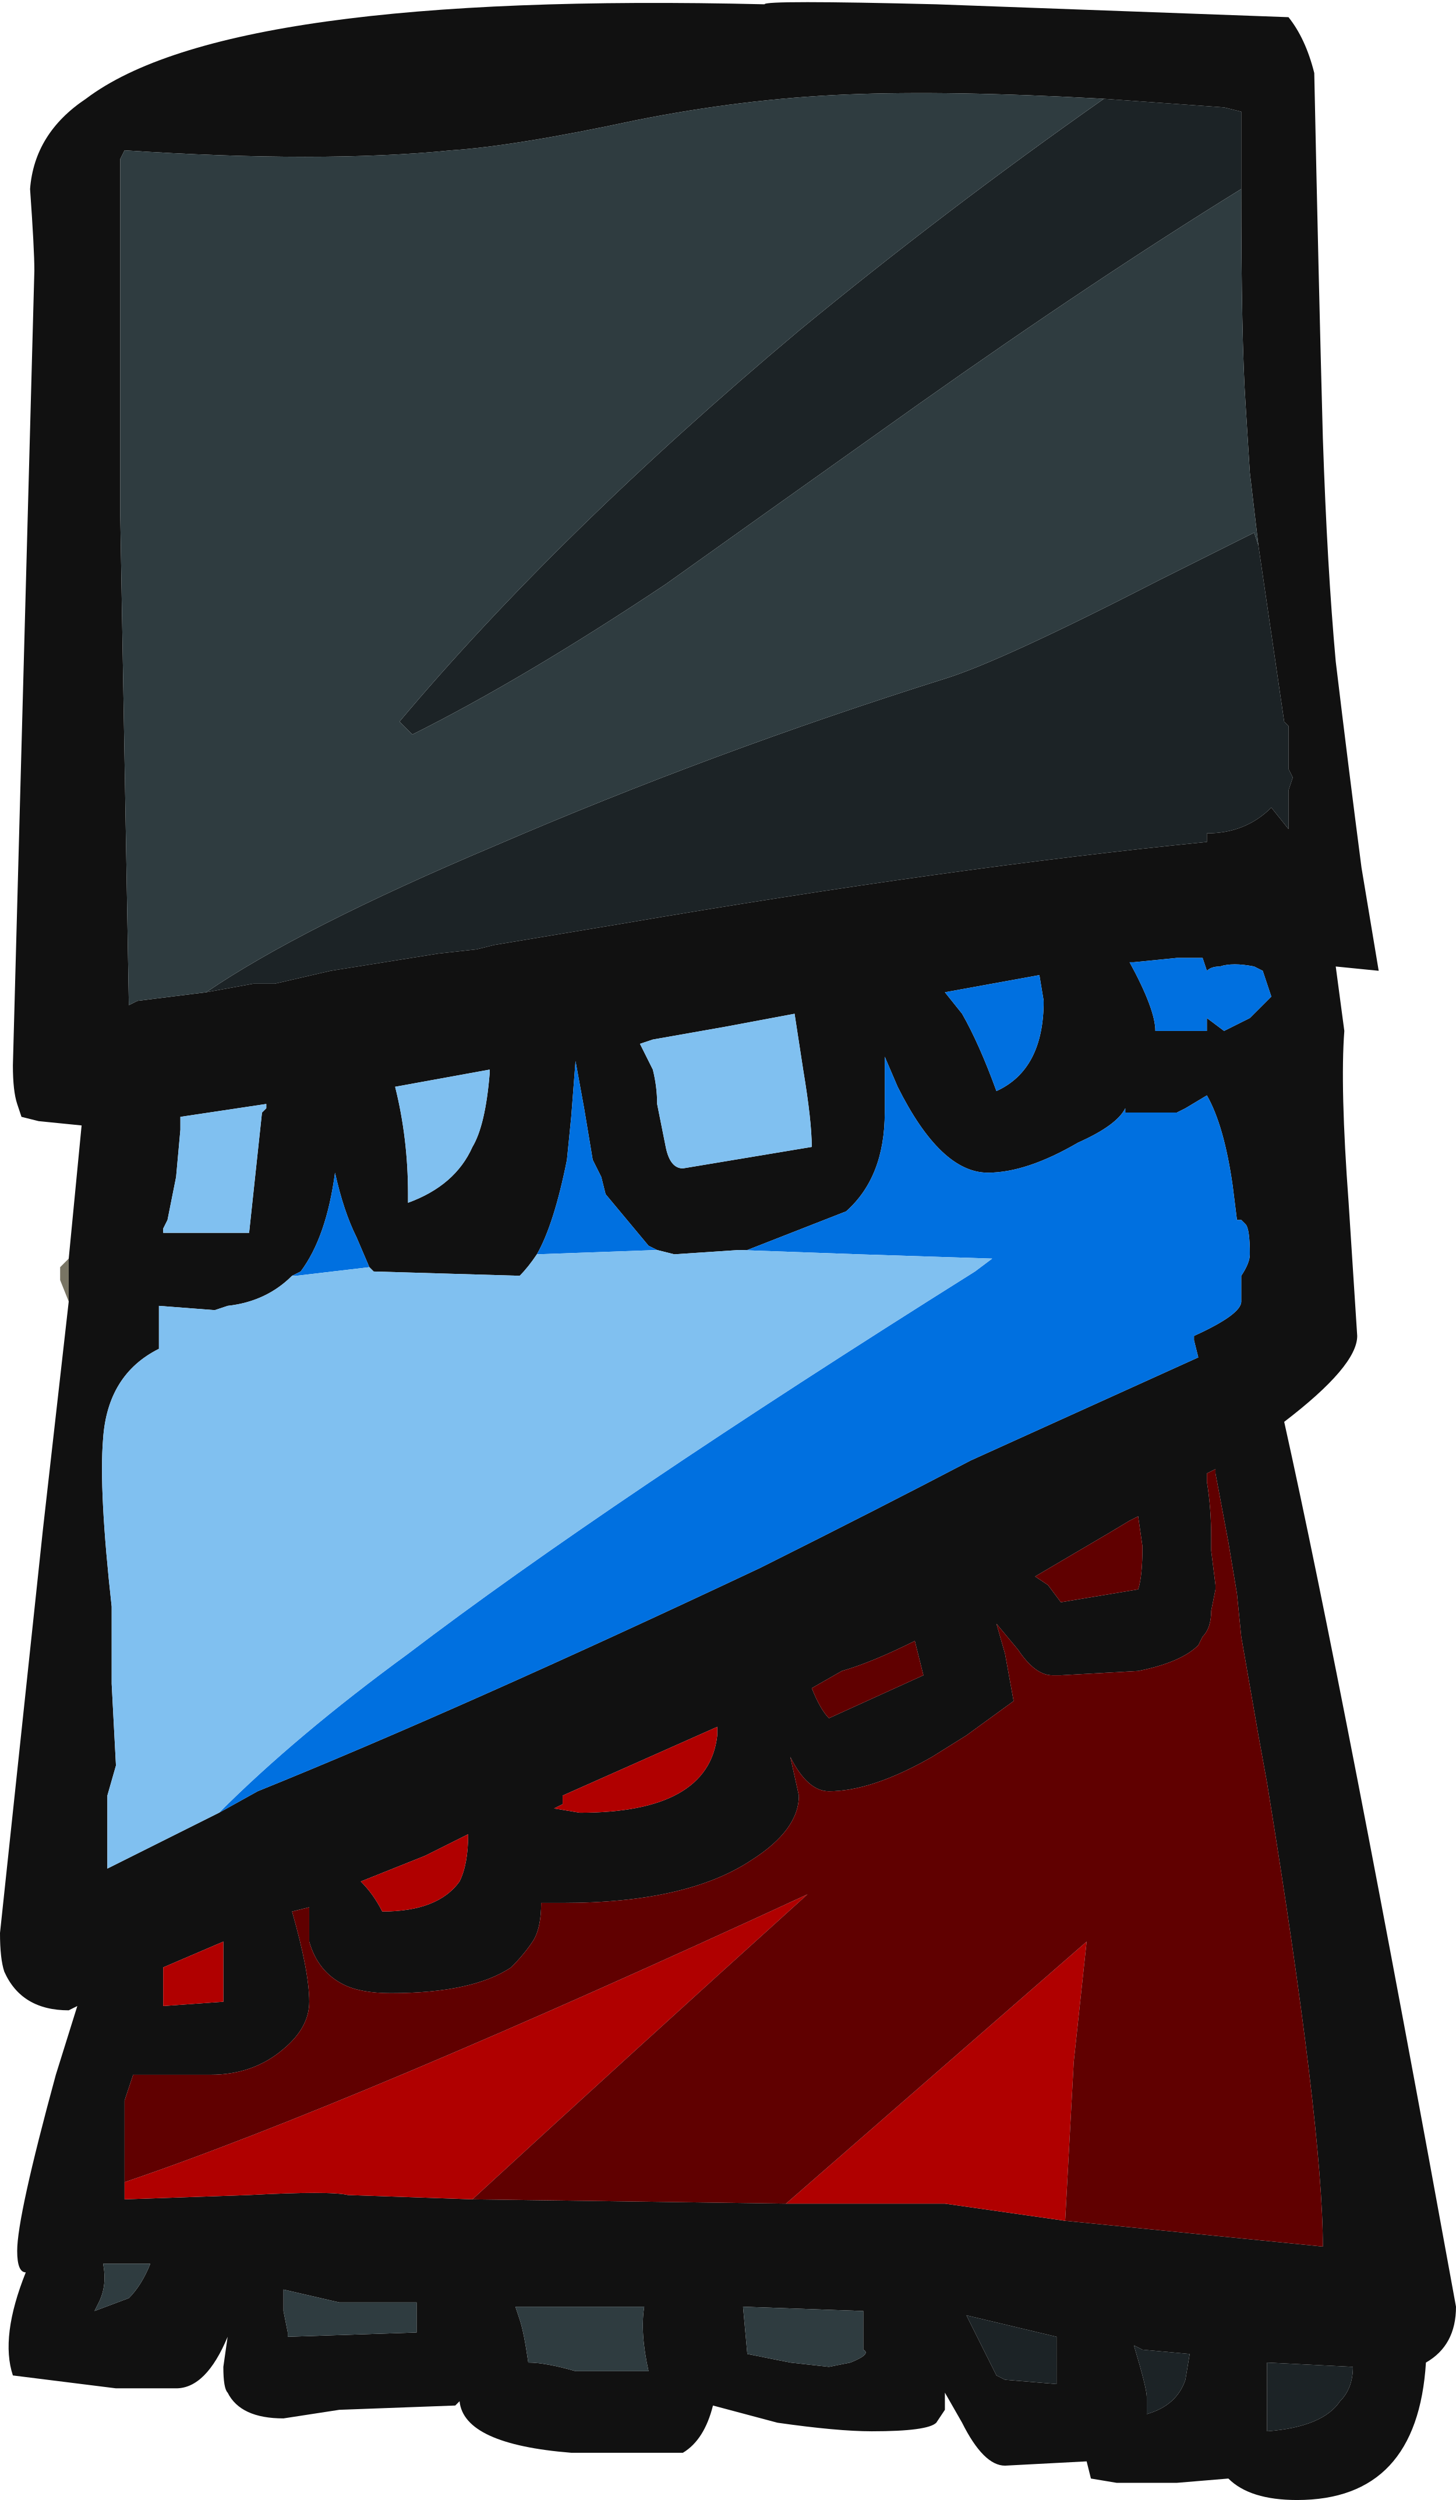 <?xml version="1.0" encoding="UTF-8" standalone="no"?>
<svg xmlns:ffdec="https://www.free-decompiler.com/flash" xmlns:xlink="http://www.w3.org/1999/xlink" ffdec:objectType="frame" height="203.7px" width="118.65px" xmlns="http://www.w3.org/2000/svg">
  <g transform="matrix(1.0, 0.0, 0.0, 1.0, 100.1, 72.45)">
    <use ffdec:characterId="606" height="29.1" transform="matrix(7.0, 0.0, 0.0, 7.0, -100.1, -72.45)" width="16.95" xlink:href="#shape0"/>
  </g>
  <defs>
    <g id="shape0" transform="matrix(1.0, 0.0, 0.0, 1.0, 14.3, 10.35)">
      <path d="M-1.45 -9.2 Q-3.25 -9.3 -4.45 -9.25 -5.65 -9.2 -6.9 -8.95 -8.3 -8.65 -9.05 -8.6 -10.55 -8.45 -12.85 -8.6 L-12.9 -8.5 -12.9 -4.35 -12.8 1.35 -12.7 1.3 -11.9 1.2 -11.35 1.1 -11.1 1.1 -10.45 0.95 -9.2 0.75 -8.75 0.7 -8.55 0.65 -7.05 0.4 Q-3.25 -0.25 -0.25 -0.55 L-0.25 -0.65 Q0.2 -0.65 0.5 -0.95 L0.7 -0.7 0.7 -1.15 0.75 -1.3 0.7 -1.4 0.7 -1.9 0.65 -1.95 0.35 -4.0 0.25 -4.85 0.2 -5.65 Q0.15 -6.4 0.15 -8.15 L0.15 -9.05 -0.05 -9.1 -1.45 -9.2 M-13.5 4.3 L-13.35 2.75 -13.85 2.7 -14.05 2.65 -14.1 2.5 Q-14.15 2.35 -14.15 2.05 L-13.9 -7.2 Q-13.9 -7.45 -13.95 -8.15 -13.9 -8.8 -13.3 -9.2 -11.65 -10.45 -5.4 -10.3 -5.4 -10.35 -3.4 -10.3 L0.7 -10.15 Q0.9 -9.9 1.0 -9.5 1.05 -7.1 1.1 -5.25 1.15 -3.75 1.25 -2.65 1.4 -1.4 1.55 -0.25 1.65 0.35 1.75 0.95 L1.25 0.9 1.35 1.65 Q1.3 2.3 1.4 3.65 L1.5 5.2 Q1.5 5.55 0.65 6.2 1.35 9.35 2.65 16.5 2.65 16.95 2.3 17.15 2.2 18.75 0.8 18.75 0.25 18.75 0.0 18.5 L-0.6 18.55 -1.3 18.55 -1.6 18.5 -1.65 18.3 -2.6 18.35 Q-2.85 18.35 -3.1 17.85 L-3.3 17.5 -3.3 17.7 -3.4 17.85 Q-3.5 17.95 -4.15 17.95 -4.55 17.95 -5.25 17.85 L-6.0 17.65 Q-6.1 18.05 -6.35 18.2 L-7.65 18.2 Q-8.9 18.1 -8.95 17.6 L-9.0 17.65 -10.35 17.7 -11.0 17.8 Q-11.5 17.8 -11.65 17.5 -11.7 17.45 -11.7 17.2 L-11.65 16.85 Q-11.9 17.45 -12.25 17.45 L-12.95 17.45 -14.15 17.3 Q-14.3 16.85 -14.0 16.1 -14.1 16.1 -14.1 15.85 -14.1 15.45 -13.65 13.8 L-13.4 13.0 -13.5 13.05 Q-14.05 13.05 -14.25 12.6 -14.3 12.45 -14.3 12.15 L-13.8 7.45 -13.5 4.8 -13.5 4.3 M0.4 0.95 L0.3 0.9 Q0.05 0.85 -0.1 0.9 -0.2 0.9 -0.25 0.95 L-0.3 0.8 -0.6 0.8 -1.1 0.85 -1.15 0.85 Q-0.85 1.4 -0.85 1.65 L-0.25 1.65 -0.25 1.5 -0.05 1.65 0.25 1.5 0.5 1.25 0.4 0.95 M-11.75 10.75 L-11.3 10.5 Q-8.95 9.55 -5.45 7.9 -4.05 7.2 -3.0 6.65 L-0.35 5.45 -0.4 5.25 -0.4 5.2 Q0.15 4.95 0.15 4.8 L0.15 4.5 Q0.25 4.35 0.25 4.25 0.25 3.95 0.2 3.9 L0.15 3.85 0.1 3.85 0.05 3.45 Q-0.05 2.75 -0.25 2.4 L-0.5 2.55 -0.6 2.6 -1.2 2.6 -1.2 2.55 Q-1.3 2.75 -1.75 2.95 -2.35 3.3 -2.8 3.3 -3.35 3.3 -3.85 2.3 L-4.0 1.95 -4.0 2.6 Q-4.0 3.35 -4.45 3.75 L-5.6 4.2 -5.7 4.2 -6.45 4.25 -6.65 4.2 -6.75 4.15 -7.25 3.55 -7.3 3.35 -7.4 3.15 -7.5 2.55 -7.6 2.0 -7.65 2.65 -7.7 3.15 Q-7.85 3.9 -8.05 4.25 -8.15 4.4 -8.25 4.5 L-9.95 4.45 -10.0 4.4 -10.15 4.05 Q-10.3 3.75 -10.4 3.3 -10.5 4.05 -10.8 4.45 L-10.9 4.5 Q-11.2 4.8 -11.65 4.85 L-11.8 4.9 -12.45 4.85 -12.45 5.35 Q-13.05 5.65 -13.1 6.4 -13.15 7.0 -13.0 8.35 L-13.0 9.25 -12.95 10.2 -13.05 10.55 -13.05 11.4 -11.75 10.75 M-1.9 15.5 L1.1 15.8 Q1.1 14.4 0.45 10.4 L0.35 9.85 0.15 8.7 0.1 8.2 0.0 7.6 -0.15 6.8 -0.15 6.75 -0.25 6.8 -0.25 6.9 Q-0.2 7.2 -0.2 7.55 L-0.2 7.7 -0.15 8.1 -0.15 8.15 -0.2 8.4 Q-0.2 8.6 -0.3 8.7 L-0.35 8.8 Q-0.55 9.0 -1.05 9.1 L-1.95 9.15 -2.05 9.15 Q-2.25 9.15 -2.45 8.85 L-2.7 8.55 -2.6 8.9 -2.5 9.45 -3.05 9.85 -3.45 10.1 Q-4.15 10.5 -4.65 10.5 -4.9 10.5 -5.1 10.1 L-5.0 10.55 Q-5.0 10.95 -5.55 11.3 -6.3 11.8 -7.75 11.8 L-8.0 11.8 Q-8.0 12.1 -8.1 12.25 -8.2 12.4 -8.35 12.55 -8.8 12.85 -9.75 12.85 -10.1 12.85 -10.3 12.75 -10.6 12.6 -10.7 12.25 L-10.7 11.85 -10.9 11.9 Q-10.7 12.6 -10.7 12.95 -10.7 13.25 -11.0 13.5 -11.35 13.8 -11.85 13.8 L-12.75 13.8 -12.85 14.1 -12.85 15.05 -12.85 15.25 -11.4 15.2 Q-10.45 15.15 -10.25 15.2 L-8.8 15.25 -5.15 15.3 -3.3 15.3 -1.9 15.5 M0.45 17.15 L0.45 17.95 Q1.1 17.9 1.3 17.6 1.45 17.45 1.45 17.2 L0.45 17.15 M-2.2 1.0 L-3.3 1.2 -3.1 1.45 Q-2.9 1.8 -2.7 2.35 -2.15 2.1 -2.15 1.3 L-2.2 1.0 M-4.95 2.1 L-5.05 1.45 -5.85 1.6 -6.7 1.75 -6.85 1.8 -6.7 2.1 Q-6.65 2.3 -6.65 2.5 L-6.55 3.0 Q-6.5 3.25 -6.35 3.25 L-4.85 3.0 Q-4.85 2.7 -4.95 2.1 M-8.6 2.1 L-9.7 2.3 Q-9.55 2.9 -9.55 3.55 L-9.55 3.65 Q-9.0 3.45 -8.8 3.0 -8.65 2.75 -8.6 2.15 L-8.6 2.1 M-11.2 2.55 L-11.2 2.5 -12.2 2.65 -12.2 2.8 -12.25 3.35 -12.35 3.85 -12.4 3.95 -12.4 4.0 -11.4 4.0 -11.25 2.6 -11.2 2.55 M-5.95 9.75 L-7.75 10.55 -7.75 10.65 -7.85 10.7 -7.55 10.75 Q-6.05 10.75 -5.95 9.85 L-5.95 9.75 M-8.85 11.0 L-9.35 11.25 -10.1 11.55 Q-9.95 11.7 -9.85 11.9 -9.2 11.9 -8.95 11.55 -8.85 11.35 -8.85 11.0 M-1.4 7.5 L-2.25 8.0 -2.1 8.1 -1.95 8.3 -1.05 8.15 Q-1.0 8.0 -1.0 7.65 L-1.05 7.3 -1.15 7.35 -1.4 7.5 M-4.85 9.3 Q-4.75 9.55 -4.65 9.65 L-3.55 9.15 -3.65 8.75 Q-4.15 9.0 -4.5 9.1 L-4.85 9.3 M-12.4 12.65 Q-12.4 12.8 -12.4 12.95 L-12.4 13.0 -11.7 12.95 -11.7 12.25 -12.4 12.55 -12.4 12.65 M-13.2 16.55 L-12.8 16.4 Q-12.65 16.25 -12.55 16.0 L-13.1 16.0 Q-13.05 16.25 -13.15 16.45 L-13.2 16.55 M-2.6 17.35 L-2.0 17.4 -2.0 16.85 -3.05 16.6 -2.7 17.3 -2.6 17.35 M-0.95 17.55 L-0.95 17.75 Q-0.6 17.65 -0.5 17.35 L-0.45 17.05 -1.0 17.0 -1.1 16.95 Q-0.95 17.45 -0.95 17.55 M-4.25 17.0 L-4.25 16.55 -5.65 16.5 -5.6 17.05 -5.1 17.15 -4.65 17.2 -4.4 17.15 Q-4.15 17.05 -4.25 17.0 M-6.8 16.5 L-8.3 16.5 -8.25 16.65 Q-8.2 16.8 -8.15 17.15 -7.95 17.15 -7.6 17.25 L-6.75 17.25 Q-6.85 16.8 -6.8 16.5 M-10.95 16.85 L-9.45 16.8 -9.45 16.45 -10.35 16.45 -11.0 16.3 -11.0 16.55 -10.95 16.8 -10.95 16.85" fill="#111111" fill-rule="evenodd" stroke="none"/>
      <path d="M-13.5 4.8 L-13.6 4.55 -13.6 4.4 -13.5 4.3 -13.5 4.8" fill="#787464" fill-rule="evenodd" stroke="none"/>
      <path d="M-5.7 4.2 L-5.6 4.2 -4.45 3.75 Q-4.0 3.35 -4.0 2.6 L-4.0 1.95 -3.85 2.3 Q-3.35 3.3 -2.8 3.3 -2.35 3.3 -1.75 2.95 -1.3 2.75 -1.2 2.55 L-1.2 2.6 -0.6 2.6 -0.5 2.55 -0.25 2.4 Q-0.05 2.75 0.05 3.45 L0.1 3.85 0.15 3.85 0.2 3.9 Q0.25 3.95 0.25 4.25 0.25 4.35 0.15 4.5 L0.15 4.8 Q0.15 4.95 -0.4 5.2 L-0.4 5.25 -0.35 5.45 -3.0 6.65 Q-4.05 7.2 -5.45 7.9 -8.95 9.55 -11.3 10.5 L-11.75 10.75 Q-10.85 9.85 -9.55 8.9 -7.25 7.15 -2.95 4.45 L-2.75 4.3 -4.3 4.25 -5.7 4.2 M0.4 0.95 L0.5 1.25 0.25 1.5 -0.05 1.65 -0.25 1.5 -0.25 1.65 -0.85 1.65 Q-0.85 1.4 -1.15 0.85 L-1.1 0.85 -0.6 0.8 -0.3 0.8 -0.25 0.95 Q-0.2 0.9 -0.1 0.9 0.05 0.85 0.3 0.9 L0.4 0.95 M-10.9 4.5 L-10.8 4.45 Q-10.5 4.05 -10.4 3.3 -10.3 3.75 -10.15 4.05 L-10.0 4.4 -10.85 4.5 -10.9 4.5 M-8.05 4.25 Q-7.85 3.9 -7.7 3.15 L-7.65 2.65 -7.6 2.0 -7.5 2.55 -7.4 3.15 -7.3 3.35 -7.25 3.55 -6.75 4.15 -6.65 4.2 -8.05 4.25 M-2.2 1.0 L-2.15 1.3 Q-2.15 2.1 -2.7 2.35 -2.9 1.8 -3.1 1.45 L-3.3 1.2 -2.2 1.0" fill="#0070e0" fill-rule="evenodd" stroke="none"/>
      <path d="M-5.7 4.2 L-4.3 4.25 -2.75 4.3 -2.95 4.45 Q-7.25 7.15 -9.55 8.9 -10.85 9.85 -11.75 10.75 L-13.05 11.4 -13.05 10.55 -12.95 10.2 -13.0 9.25 -13.0 8.35 Q-13.15 7.0 -13.1 6.4 -13.05 5.65 -12.45 5.35 L-12.45 4.85 -11.8 4.9 -11.65 4.85 Q-11.2 4.8 -10.9 4.5 L-10.85 4.5 -10.0 4.4 -9.95 4.45 -8.25 4.5 Q-8.15 4.4 -8.05 4.25 L-6.65 4.2 -6.45 4.25 -5.7 4.2 M-11.2 2.55 L-11.25 2.6 -11.4 4.0 -12.4 4.0 -12.4 3.95 -12.35 3.85 -12.25 3.35 -12.2 2.8 -12.2 2.65 -11.2 2.5 -11.2 2.55 M-8.6 2.1 L-8.6 2.15 Q-8.65 2.75 -8.8 3.0 -9.0 3.45 -9.55 3.65 L-9.55 3.55 Q-9.55 2.9 -9.7 2.3 L-8.6 2.1 M-4.95 2.1 Q-4.85 2.7 -4.85 3.0 L-6.35 3.25 Q-6.5 3.25 -6.55 3.0 L-6.65 2.5 Q-6.65 2.3 -6.7 2.1 L-6.85 1.8 -6.7 1.75 -5.85 1.6 -5.05 1.45 -4.95 2.1" fill="#80c0f0" fill-rule="evenodd" stroke="none"/>
      <path d="M-12.85 15.05 Q-10.2 14.15 -4.9 11.7 -6.95 13.55 -8.8 15.25 L-10.25 15.2 Q-10.45 15.15 -11.4 15.2 L-12.85 15.25 -12.85 15.05 M-5.15 15.3 L-1.65 12.25 -1.8 13.65 -1.9 15.5 -3.3 15.3 -5.15 15.3 M-8.85 11.0 Q-8.85 11.35 -8.95 11.55 -9.2 11.9 -9.85 11.9 -9.95 11.7 -10.1 11.55 L-9.35 11.25 -8.85 11.0 M-5.95 9.75 L-5.95 9.85 Q-6.05 10.75 -7.55 10.75 L-7.85 10.7 -7.75 10.65 -7.75 10.55 -5.95 9.75 M-12.4 12.65 L-12.4 12.55 -11.7 12.25 -11.7 12.95 -12.4 13.0 -12.4 12.95 Q-12.4 12.8 -12.4 12.65" fill="#b00000" fill-rule="evenodd" stroke="none"/>
      <path d="M-12.85 15.05 L-12.85 14.1 -12.75 13.8 -11.85 13.8 Q-11.35 13.8 -11.0 13.5 -10.7 13.25 -10.7 12.95 -10.7 12.6 -10.9 11.9 L-10.7 11.85 -10.7 12.25 Q-10.6 12.6 -10.3 12.75 -10.1 12.85 -9.75 12.85 -8.8 12.85 -8.35 12.55 -8.2 12.4 -8.1 12.25 -8.0 12.1 -8.0 11.8 L-7.75 11.8 Q-6.3 11.8 -5.55 11.3 -5.0 10.95 -5.0 10.55 L-5.1 10.1 Q-4.9 10.5 -4.65 10.5 -4.15 10.5 -3.45 10.1 L-3.05 9.85 -2.5 9.45 -2.6 8.9 -2.7 8.55 -2.45 8.85 Q-2.25 9.15 -2.05 9.15 L-1.95 9.15 -1.05 9.1 Q-0.55 9.0 -0.35 8.8 L-0.3 8.7 Q-0.2 8.6 -0.2 8.4 L-0.15 8.15 -0.15 8.1 -0.2 7.7 -0.2 7.55 Q-0.2 7.2 -0.25 6.9 L-0.25 6.8 -0.15 6.75 -0.15 6.8 0.0 7.6 0.1 8.2 0.15 8.7 0.35 9.85 0.45 10.4 Q1.1 14.4 1.1 15.8 L-1.9 15.5 -1.8 13.65 -1.65 12.25 -5.15 15.3 -8.8 15.25 Q-6.95 13.55 -4.9 11.7 -10.2 14.15 -12.85 15.05 M-4.85 9.3 L-4.5 9.1 Q-4.15 9.0 -3.65 8.75 L-3.55 9.15 -4.65 9.65 Q-4.75 9.55 -4.85 9.3 M-1.4 7.5 L-1.15 7.35 -1.05 7.3 -1.0 7.65 Q-1.0 8.0 -1.05 8.15 L-1.95 8.3 -2.1 8.1 -2.25 8.0 -1.4 7.5" fill="#600000" fill-rule="evenodd" stroke="none"/>
      <path d="M-1.45 -9.2 L-0.05 -9.1 0.15 -9.05 0.15 -8.15 Q-1.55 -7.1 -3.6 -5.65 -5.85 -4.05 -6.55 -3.55 -8.2 -2.45 -9.5 -1.8 L-9.65 -1.95 Q-7.8 -4.15 -5.0 -6.5 -3.3 -7.9 -1.45 -9.2 M0.35 -4.0 L0.65 -1.95 0.7 -1.9 0.7 -1.4 0.75 -1.3 0.7 -1.15 0.7 -0.7 0.5 -0.95 Q0.2 -0.65 -0.25 -0.65 L-0.25 -0.55 Q-3.25 -0.25 -7.05 0.4 L-8.55 0.65 -8.75 0.7 -9.2 0.75 -10.45 0.95 -11.1 1.1 -11.35 1.1 -11.9 1.2 Q-10.8 0.45 -8.55 -0.5 -6.0 -1.6 -3.3 -2.45 -2.65 -2.65 -0.8 -3.6 L0.3 -4.15 0.35 -4.0 M0.45 17.15 L1.45 17.2 Q1.45 17.45 1.3 17.6 1.1 17.9 0.45 17.95 L0.45 17.15 M-0.95 17.55 Q-0.95 17.45 -1.1 16.95 L-1.0 17.0 -0.45 17.05 -0.5 17.35 Q-0.6 17.65 -0.95 17.75 L-0.95 17.55 M-2.6 17.35 L-2.7 17.3 -3.05 16.6 -2.0 16.85 -2.0 17.4 -2.6 17.35" fill="#1c2326" fill-rule="evenodd" stroke="none"/>
      <path d="M-11.9 1.2 L-12.7 1.3 -12.8 1.35 -12.9 -4.35 -12.9 -8.5 -12.85 -8.6 Q-10.55 -8.45 -9.05 -8.6 -8.3 -8.65 -6.9 -8.95 -5.65 -9.2 -4.45 -9.25 -3.25 -9.3 -1.45 -9.2 -3.3 -7.9 -5.0 -6.5 -7.8 -4.15 -9.65 -1.95 L-9.5 -1.8 Q-8.2 -2.45 -6.55 -3.55 -5.85 -4.05 -3.6 -5.65 -1.55 -7.1 0.15 -8.15 0.15 -6.4 0.2 -5.65 L0.25 -4.85 0.35 -4.0 0.3 -4.15 -0.8 -3.6 Q-2.65 -2.65 -3.3 -2.45 -6.0 -1.6 -8.55 -0.5 -10.8 0.45 -11.9 1.2 M-13.2 16.55 L-13.15 16.45 Q-13.05 16.25 -13.1 16.0 L-12.55 16.0 Q-12.65 16.25 -12.8 16.4 L-13.2 16.55 M-10.95 16.85 L-10.95 16.8 -11.0 16.55 -11.0 16.3 -10.35 16.45 -9.45 16.45 -9.45 16.8 -10.95 16.85 M-6.8 16.5 Q-6.85 16.8 -6.75 17.25 L-7.6 17.25 Q-7.95 17.15 -8.15 17.15 -8.2 16.8 -8.25 16.65 L-8.3 16.5 -6.8 16.5 M-4.25 17.0 Q-4.15 17.05 -4.4 17.15 L-4.65 17.2 -5.1 17.15 -5.6 17.05 -5.65 16.5 -4.25 16.55 -4.25 17.0" fill="#2f3c40" fill-rule="evenodd" stroke="none"/>
    </g>
  </defs>
</svg>
